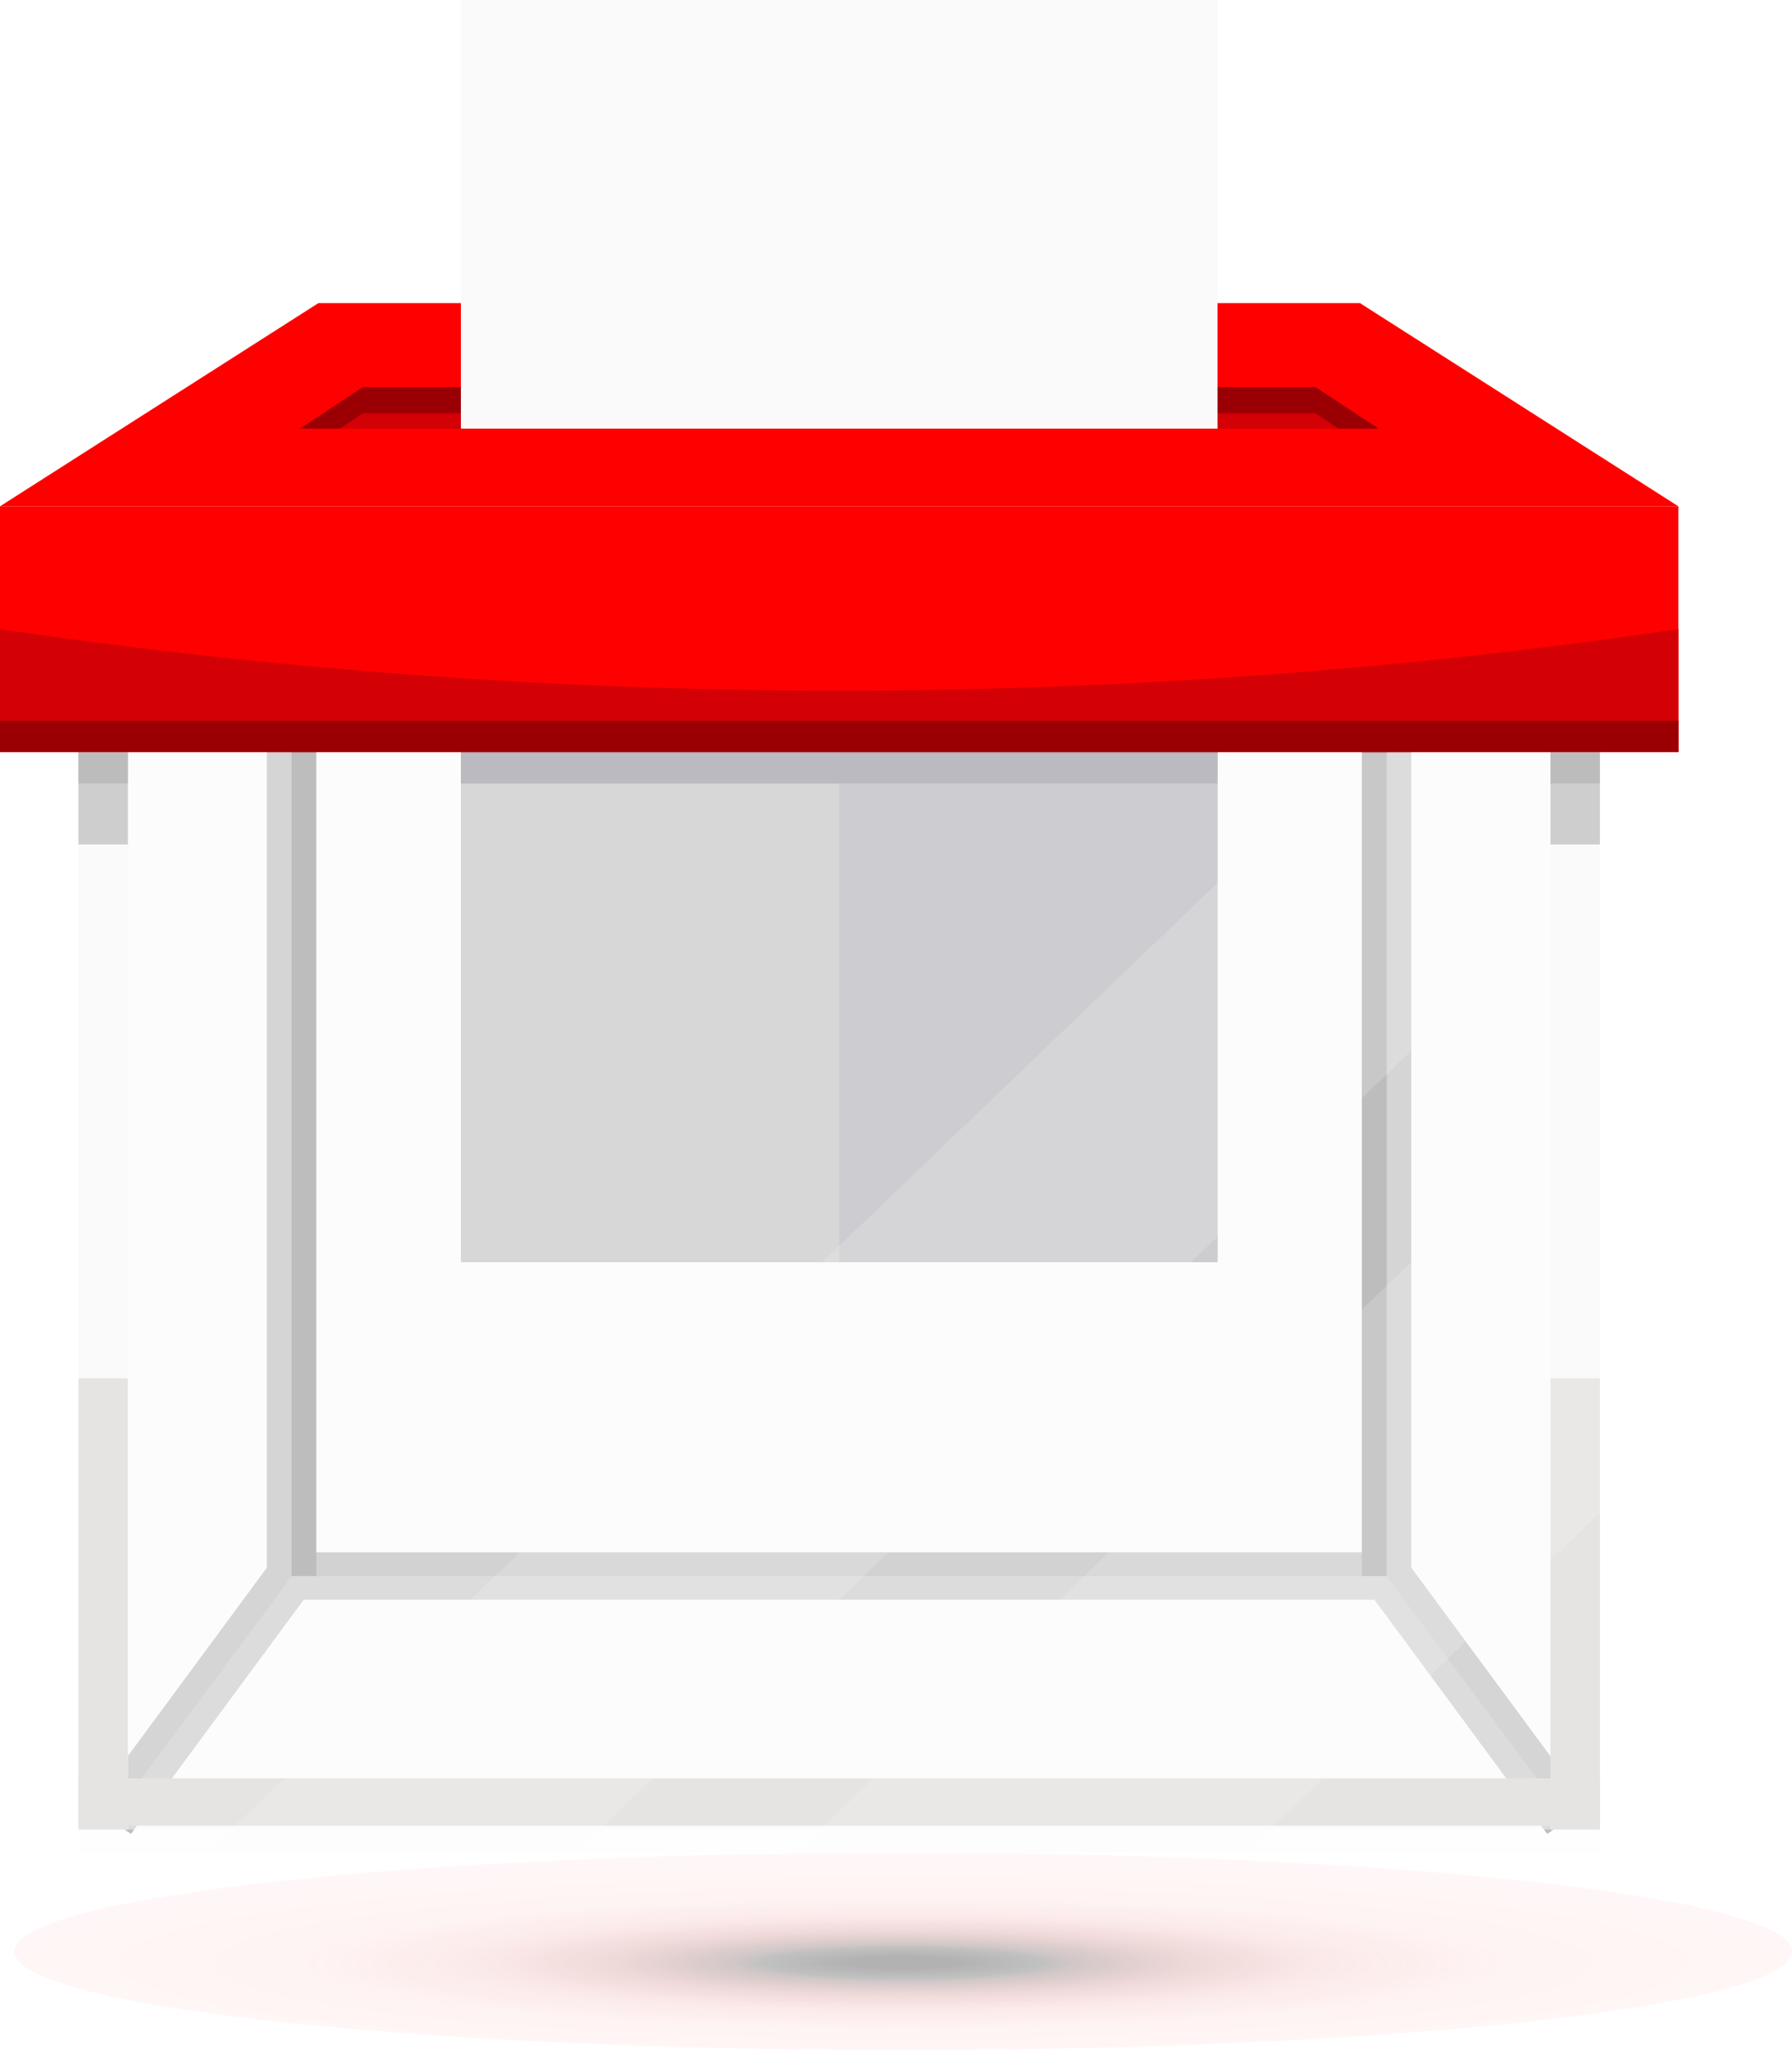 <svg xmlns="http://www.w3.org/2000/svg" xmlns:xlink="http://www.w3.org/1999/xlink" viewBox="0 0 551.97 631.51"><defs><style>.cls-1{opacity:0.3;fill:url(#radial-gradient);}.cls-2{fill:#b7b7b7;}.cls-3{fill:#a5a4ac;}.cls-4{fill:#80808a;}.cls-5{fill:#aeaeae;}.cls-10,.cls-12,.cls-6,.cls-7,.cls-8,.cls-9{fill:#fafafa;}.cls-6{opacity:0.35;}.cls-7{opacity:0.5;}.cls-8{opacity:0.4;}.cls-9{opacity:0.2;}.cls-11{fill:#e5e4e3;}.cls-12{opacity:0.18;}.cls-13{fill:#cecece;}.cls-14{fill:#bcbcbc;}.cls-15{fill:red;}.cls-16{fill:#d30005;}.cls-17{fill:#9a0003;}</style><radialGradient id="radial-gradient" cx="1402.22" cy="-3228.88" r="273.79" gradientTransform="translate(-440 1183.82) scale(1 0.11)" gradientUnits="userSpaceOnUse"><stop offset="0.06"/><stop offset="0.16" stop-color="#333"/><stop offset="0.19" stop-color="#4f2c2c" stop-opacity="0.88"/><stop offset="0.33" stop-color="#9d1818" stop-opacity="0.54"/><stop offset="0.48" stop-color="#d50b0b" stop-opacity="0.29"/><stop offset="0.67" stop-color="#f50202" stop-opacity="0.15"/><stop offset="1" stop-color="red" stop-opacity="0.11"/></radialGradient></defs><title>urne</title><g id="Layer_1" data-name="Layer 1"><path class="cls-1" d="M1236,825.09c0,16.8-122.58,30.42-273.81,30.42s-273.74-13.62-273.74-30.42S811,794.67,962.19,794.67,1236,808.3,1236,825.09Z" transform="translate(-684.03 -224)"/></g><g id="Layer_2" data-name="Layer 2"><rect class="cls-2" x="141.96" y="231.64" width="233.06" height="157.17"/><rect class="cls-3" x="258.49" y="231.64" width="116.53" height="157.17"/><polygon class="cls-4" points="258.49 231.64 141.96 231.64 141.96 241.35 258.49 241.35 375.01 241.35 375.01 231.64 258.49 231.64"/><rect class="cls-5" x="935.19" y="540.82" width="14.6" height="337.26" transform="translate(967.9 -457.04) rotate(90)"/><rect class="cls-6" x="89.82" y="229.04" width="337.33" height="256.41"/><rect class="cls-5" x="82.21" y="218.28" width="15.22" height="267.17"/><polygon class="cls-5" points="40.33 564.89 27.91 556.46 85.82 477.97 98.24 486.4 40.33 564.89"/><rect class="cls-5" x="1103.51" y="442.28" width="15.22" height="267.17" transform="translate(1538.2 927.73) rotate(180)"/><polygon class="cls-5" points="476.58 564.89 489 556.46 431.08 477.97 418.67 486.4 476.58 564.89"/><polygon class="cls-7" points="427.15 485.45 89.82 485.45 31.78 563.54 485.19 563.54 427.15 485.45"/><polygon class="cls-8" points="31.78 563.54 31.78 218.28 89.82 218.28 89.82 485.45 31.78 563.54"/><polygon class="cls-8" points="485.19 563.54 485.19 218.28 427.15 218.28 427.15 485.45 485.19 563.54"/><rect class="cls-9" x="24.17" y="232" width="468.63" height="338.85"/><rect class="cls-10" x="24.17" y="218.28" width="15.22" height="345.26"/><rect class="cls-11" x="24.17" y="424.54" width="15.22" height="139"/><rect class="cls-10" x="1161.62" y="442.28" width="15.22" height="345.26" transform="translate(1654.42 1005.82) rotate(180)"/><rect class="cls-11" x="1161.62" y="648.54" width="15.22" height="139" transform="translate(1654.42 1212.09) rotate(180)"/><rect class="cls-11" x="935.25" y="544.75" width="14.6" height="468.63" transform="translate(1037.58 -387.48) rotate(90)"/><polygon class="cls-12" points="492.8 465.98 492.8 333.01 244.94 570.84 383.51 570.84 492.8 465.98"/><polygon class="cls-12" points="63.52 570.84 177.11 570.84 492.8 267.93 492.8 232 416.66 232 63.52 570.84"/><rect class="cls-13" x="24.17" y="231.64" width="15.22" height="28.47"/><rect class="cls-13" x="1161.62" y="455.64" width="15.22" height="28.47" transform="translate(1654.42 715.76) rotate(180)"/><rect class="cls-14" x="24.17" y="231.64" width="15.22" height="9.71"/><rect class="cls-14" x="1161.62" y="455.64" width="15.22" height="9.71" transform="translate(1654.42 696.99) rotate(180)"/><rect class="cls-15" y="155.96" width="516.97" height="75.68"/><path class="cls-16" d="M1201,455.64H684V417.8a1774.87,1774.87,0,0,0,258.49,18.92A1774.84,1774.84,0,0,0,1201,417.8Z" transform="translate(-684.03 -224)"/><rect class="cls-17" y="222.05" width="516.97" height="9.59"/><polygon class="cls-15" points="418.87 93.35 98.1 93.35 0 155.96 516.97 155.96 418.87 93.35"/><polygon class="cls-17" points="424.62 132.02 92.35 132.02 111.81 119.21 405.16 119.21 424.62 132.02"/><polygon class="cls-16" points="111.81 127.28 104.61 132.02 412.36 132.02 405.16 127.28 111.81 127.28"/><rect class="cls-10" x="141.96" width="233.06" height="132.02"/></g></svg>